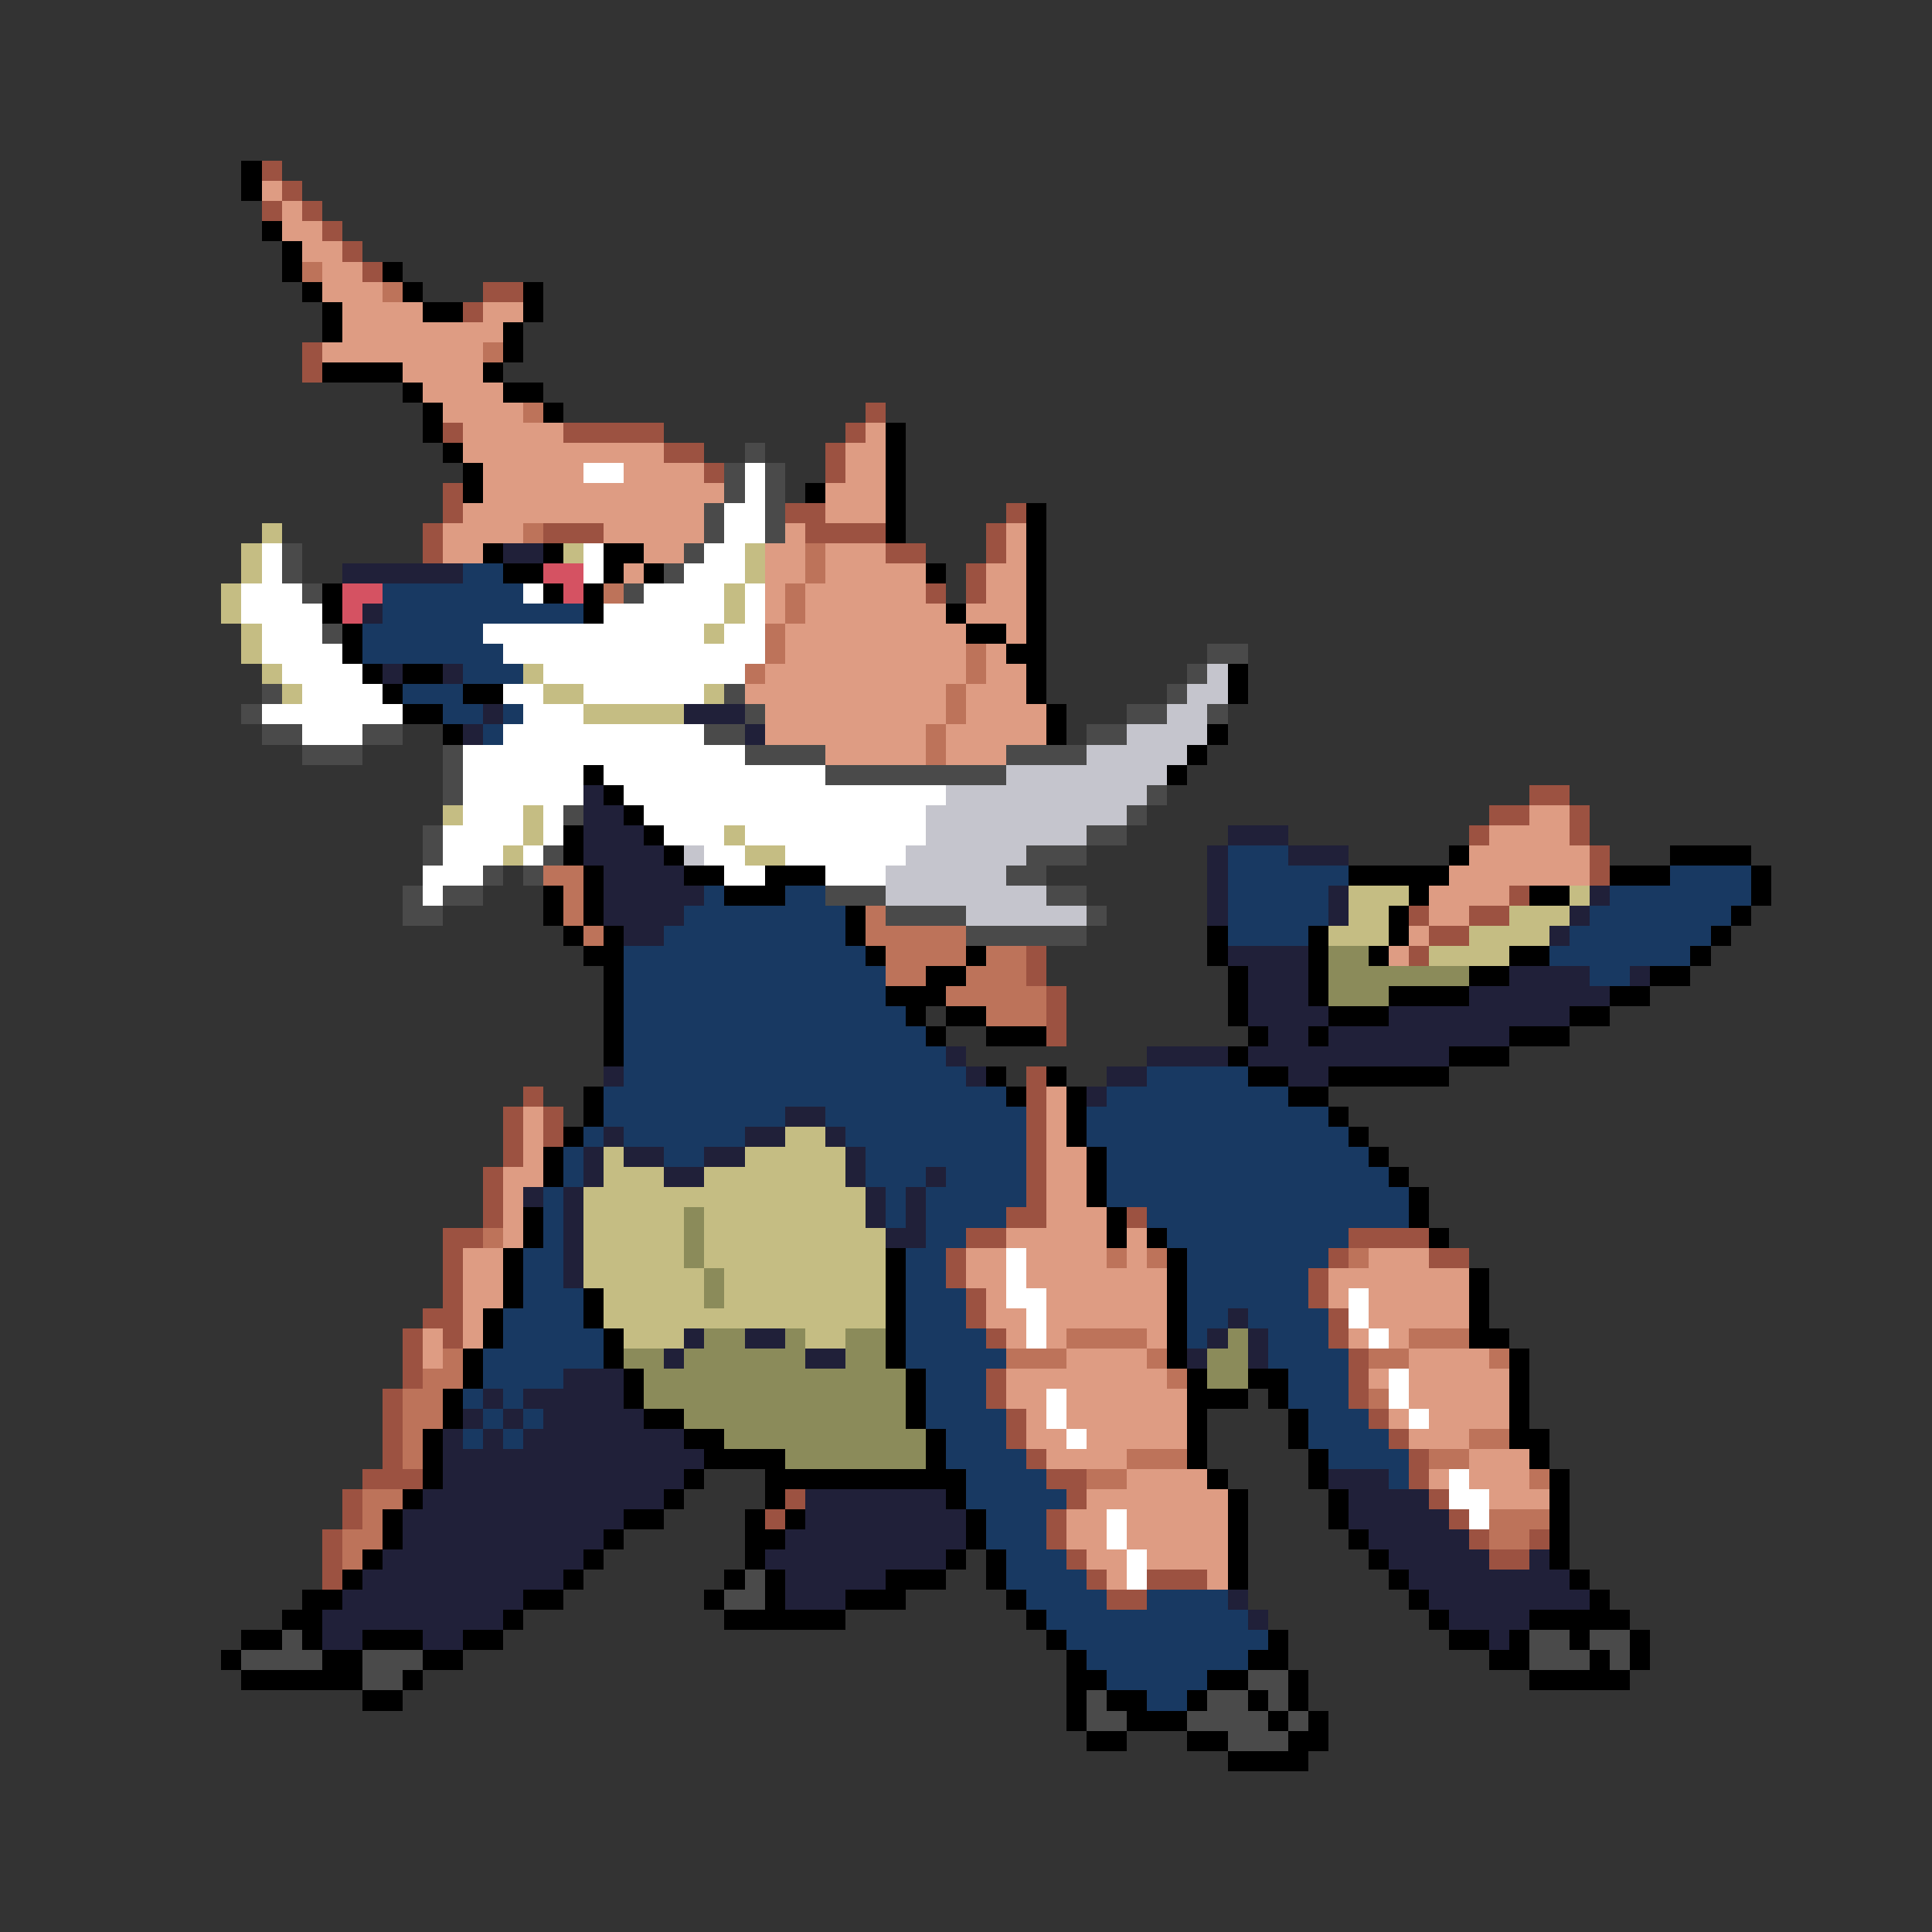 <svg xmlns="http://www.w3.org/2000/svg" viewBox="0 -0.5 96 96" shape-rendering="crispEdges">
<rect x="0" y="-0.5" width="96" height="96" fill="#333333" stroke="none"/>
<path stroke="#000000" d="M12 8h1M12 9h1M13 11h1M14 12h1M14 13h1M19 13h1M15 14h1M20 14h1M26 14h1M16 15h1M21 15h2M26 15h1M16 16h1M25 16h1M25 17h1M16 18h4M24 18h1M20 19h1M25 19h2M21 20h1M27 20h1M21 21h1M44 21h1M22 22h1M44 22h1M23 23h1M44 23h1M23 24h1M40 24h1M44 24h1M44 25h1M51 25h1M44 26h1M51 26h1M24 27h1M27 27h1M30 27h2M51 27h1M25 28h2M30 28h1M32 28h1M46 28h1M51 28h1M16 29h1M27 29h1M29 29h1M51 29h1M16 30h1M29 30h1M47 30h1M51 30h1M17 31h1M48 31h2M51 31h1M17 32h1M50 32h2M18 33h1M20 33h2M51 33h1M61 33h1M19 34h1M23 34h2M51 34h1M61 34h1M20 35h2M52 35h1M22 36h1M52 36h1M60 36h1M59 37h1M29 38h1M58 38h1M30 39h1M31 40h1M28 41h1M32 41h1M28 42h1M33 42h1M72 42h1M83 42h4M29 43h1M34 43h2M38 43h3M67 43h5M80 43h3M87 43h1M27 44h1M29 44h1M36 44h3M70 44h1M76 44h2M87 44h1M27 45h1M29 45h1M42 45h1M69 45h1M86 45h1M28 46h1M30 46h1M42 46h1M60 46h1M65 46h1M69 46h1M85 46h1M29 47h2M43 47h1M48 47h1M60 47h1M65 47h1M68 47h1M75 47h2M84 47h1M30 48h1M46 48h2M61 48h1M65 48h1M73 48h2M82 48h2M30 49h1M44 49h3M61 49h1M65 49h1M69 49h4M80 49h2M30 50h1M45 50h1M47 50h2M61 50h1M66 50h3M78 50h2M30 51h1M46 51h1M49 51h3M62 51h1M65 51h1M75 51h3M30 52h1M61 52h1M72 52h3M49 53h1M52 53h1M62 53h2M66 53h6M29 54h1M50 54h1M53 54h1M64 54h2M29 55h1M53 55h1M66 55h1M28 56h1M53 56h1M67 56h1M27 57h1M54 57h1M68 57h1M27 58h1M54 58h1M69 58h1M54 59h1M70 59h1M26 60h1M55 60h1M70 60h1M26 61h1M55 61h1M57 61h1M71 61h1M25 62h1M44 62h1M58 62h1M25 63h1M44 63h1M58 63h1M73 63h1M25 64h1M29 64h1M44 64h1M58 64h1M73 64h1M24 65h1M29 65h1M44 65h1M58 65h1M73 65h1M24 66h1M30 66h1M44 66h1M58 66h1M73 66h2M23 67h1M30 67h1M44 67h1M58 67h1M75 67h1M23 68h1M31 68h1M45 68h1M59 68h1M62 68h2M75 68h1M22 69h1M31 69h1M45 69h1M59 69h3M63 69h1M75 69h1M22 70h1M32 70h2M45 70h1M59 70h1M64 70h1M75 70h1M21 71h1M34 71h2M46 71h1M59 71h1M64 71h1M75 71h2M21 72h1M35 72h4M46 72h1M59 72h1M65 72h1M76 72h1M21 73h1M34 73h1M38 73h10M60 73h1M65 73h1M77 73h1M20 74h1M33 74h1M38 74h1M47 74h1M61 74h1M66 74h1M77 74h1M19 75h1M31 75h2M37 75h1M39 75h1M48 75h1M61 75h1M66 75h1M77 75h1M19 76h1M30 76h1M37 76h2M48 76h1M61 76h1M67 76h1M77 76h1M18 77h1M29 77h1M37 77h1M47 77h1M49 77h1M61 77h1M68 77h1M77 77h1M17 78h1M28 78h1M36 78h1M38 78h1M44 78h3M49 78h1M61 78h1M69 78h1M78 78h1M15 79h2M26 79h2M35 79h1M38 79h1M42 79h3M50 79h1M70 79h1M79 79h1M14 80h2M25 80h1M36 80h6M51 80h1M71 80h1M76 80h5M12 81h2M15 81h1M18 81h3M23 81h2M52 81h1M63 81h1M72 81h2M75 81h1M78 81h1M81 81h1M11 82h1M16 82h2M21 82h2M53 82h1M62 82h2M74 82h2M79 82h1M81 82h1M12 83h6M20 83h1M53 83h2M60 83h2M64 83h1M76 83h5M18 84h2M53 84h1M55 84h2M59 84h1M62 84h1M64 84h1M53 85h1M56 85h3M63 85h1M65 85h1M54 86h2M59 86h2M64 86h2M61 87h4" />
<path stroke="#9c5241" d="M13 8h1M14 9h1M13 10h1M15 10h1M16 11h1M17 12h1M18 13h1M24 14h2M23 15h1M15 17h1M15 18h1M43 20h1M22 21h1M28 21h5M42 21h1M33 22h2M41 22h1M35 23h1M41 23h1M22 24h1M22 25h1M39 25h2M50 25h1M21 26h1M27 26h3M40 26h4M49 26h1M21 27h1M44 27h2M49 27h1M48 28h1M46 29h1M48 29h1M76 39h2M74 40h2M78 40h1M73 41h1M78 41h1M79 42h1M79 43h1M75 44h1M70 45h1M73 45h2M71 46h2M51 47h1M70 47h1M51 48h1M52 49h1M52 50h1M52 51h1M51 53h1M26 54h1M51 54h1M25 55h1M27 55h1M51 55h1M25 56h1M27 56h1M51 56h1M25 57h1M51 57h1M24 58h1M51 58h1M24 59h1M51 59h1M24 60h1M50 60h2M56 60h1M22 61h2M48 61h2M67 61h4M22 62h1M47 62h1M66 62h1M71 62h2M22 63h1M47 63h1M65 63h1M22 64h1M48 64h1M65 64h1M21 65h2M48 65h1M66 65h1M20 66h1M22 66h1M49 66h1M66 66h1M20 67h1M67 67h1M20 68h1M49 68h1M67 68h1M19 69h1M49 69h1M67 69h1M19 70h1M50 70h1M68 70h1M19 71h1M50 71h1M69 71h1M19 72h1M51 72h1M70 72h1M18 73h3M52 73h2M70 73h1M17 74h1M39 74h1M53 74h1M71 74h1M17 75h1M38 75h1M52 75h1M72 75h1M16 76h1M52 76h1M73 76h1M76 76h1M16 77h1M53 77h1M74 77h2M16 78h1M54 78h1M57 78h3M55 79h2" />
<path stroke="#de9c83" d="M13 9h1M14 10h1M14 11h2M15 12h2M16 13h2M16 14h3M17 15h4M24 15h2M17 16h8M16 17h8M20 18h4M21 19h4M22 20h4M23 21h5M43 21h1M23 22h10M42 22h2M24 23h5M31 23h4M42 23h2M24 24h12M41 24h3M23 25h12M41 25h3M22 26h4M30 26h5M39 26h1M50 26h1M22 27h2M32 27h2M38 27h2M41 27h3M50 27h1M31 28h1M38 28h2M41 28h5M49 28h2M38 29h1M40 29h6M49 29h2M38 30h1M40 30h7M48 30h3M39 31h9M50 31h1M39 32h9M49 32h1M38 33h10M49 33h2M37 34h10M48 34h3M38 35h9M48 35h4M38 36h8M47 36h5M41 37h5M47 37h3M76 40h2M74 41h4M73 42h6M72 43h7M71 44h4M71 45h2M70 46h1M69 47h1M52 54h1M26 55h1M52 55h1M26 56h1M52 56h1M26 57h1M52 57h2M25 58h2M52 58h2M25 59h1M52 59h2M25 60h1M52 60h3M25 61h1M50 61h5M56 61h1M23 62h2M48 62h2M51 62h4M56 62h1M68 62h3M23 63h2M48 63h2M51 63h7M66 63h7M23 64h2M49 64h1M52 64h6M66 64h1M68 64h5M23 65h1M49 65h2M52 65h6M68 65h5M21 66h1M23 66h1M50 66h1M52 66h1M57 66h1M67 66h1M69 66h1M21 67h1M53 67h4M70 67h4M50 68h8M68 68h1M70 68h5M50 69h2M53 69h6M70 69h5M51 70h1M53 70h6M69 70h1M71 70h4M51 71h2M54 71h5M70 71h3M52 72h4M73 72h3M56 73h4M71 73h1M73 73h3M54 74h7M74 74h3M53 75h2M56 75h5M53 76h2M56 76h5M54 77h2M57 77h4M55 78h1M60 78h1" />
<path stroke="#bd735a" d="M15 13h1M19 14h1M24 17h1M26 20h1M26 26h1M40 27h1M40 28h1M30 29h1M39 29h1M39 30h1M38 31h1M38 32h1M48 32h1M37 33h1M48 33h1M47 34h1M47 35h1M46 36h1M46 37h1M27 43h2M28 44h1M28 45h1M43 45h1M29 46h1M43 46h5M44 47h4M49 47h2M44 48h2M48 48h3M47 49h5M49 50h3M24 61h1M55 62h1M57 62h1M67 62h1M53 66h4M70 66h3M22 67h1M50 67h3M57 67h1M68 67h2M74 67h1M21 68h2M58 68h1M20 69h2M68 69h1M20 70h2M20 71h1M73 71h2M20 72h1M56 72h3M71 72h2M54 73h2M76 73h1M18 74h2M18 75h1M74 75h3M17 76h2M74 76h2M17 77h1" />
<path stroke="#4a4a4a" d="M37 22h1M36 23h1M38 23h1M36 24h1M38 24h1M35 25h1M38 25h1M35 26h1M38 26h1M14 27h1M34 27h1M14 28h1M33 28h1M15 29h1M31 29h1M16 31h1M60 32h2M59 33h1M13 34h1M36 34h1M58 34h1M12 35h1M37 35h1M56 35h2M60 35h1M13 36h2M18 36h2M35 36h2M54 36h2M15 37h3M22 37h1M37 37h4M50 37h4M22 38h1M41 38h9M22 39h1M57 39h1M28 40h1M56 40h1M21 41h1M54 41h2M21 42h1M27 42h1M51 42h3M24 43h1M26 43h1M50 43h2M20 44h1M22 44h2M41 44h3M52 44h2M20 45h2M44 45h4M54 45h1M48 46h6M37 78h1M36 79h2M14 81h1M76 81h2M79 81h2M12 82h4M18 82h3M76 82h3M80 82h1M18 83h2M62 83h2M54 84h1M60 84h2M63 84h1M54 85h2M59 85h4M64 85h1M61 86h3" />
<path stroke="#ffffff" d="M29 23h2M37 23h1M37 24h1M36 25h2M36 26h2M13 27h1M29 27h1M35 27h2M13 28h1M29 28h1M34 28h3M12 29h3M26 29h1M32 29h4M37 29h1M12 30h4M30 30h6M37 30h1M13 31h3M24 31h11M36 31h2M13 32h4M25 32h13M14 33h4M27 33h10M15 34h4M25 34h2M29 34h6M13 35h7M26 35h3M15 36h3M25 36h10M23 37h14M23 38h6M30 38h11M23 39h6M31 39h16M23 40h3M27 40h1M32 40h14M22 41h4M27 41h1M33 41h3M37 41h9M22 42h3M26 42h1M35 42h2M39 42h6M21 43h3M36 43h2M41 43h3M21 44h1M50 62h1M50 63h1M50 64h2M67 64h1M51 65h1M67 65h1M51 66h1M68 66h1M69 68h1M52 69h1M69 69h1M52 70h1M70 70h1M53 71h1M72 73h1M72 74h2M55 75h1M73 75h1M55 76h1M56 77h1M56 78h1" />
<path stroke="#c5bd83" d="M13 26h1M12 27h1M28 27h1M37 27h1M12 28h1M37 28h1M11 29h1M36 29h1M11 30h1M36 30h1M12 31h1M35 31h1M12 32h1M13 33h1M26 33h1M14 34h1M27 34h2M35 34h1M29 35h5M22 40h1M26 40h1M26 41h1M36 41h1M25 42h1M37 42h2M67 44h3M78 44h1M67 45h2M75 45h3M66 46h3M73 46h4M71 47h4M39 56h2M30 57h1M37 57h5M30 58h3M35 58h7M29 59h14M29 60h5M35 60h8M29 61h5M35 61h9M29 62h5M35 62h9M29 63h6M36 63h8M30 64h5M36 64h8M30 65h14M31 66h3M40 66h2" />
<path stroke="#202039" d="M25 27h2M17 28h6M18 30h1M19 33h1M22 33h1M24 35h1M34 35h3M23 36h1M37 36h1M29 39h1M29 40h2M29 41h3M61 41h3M29 42h4M60 42h1M64 42h3M30 43h4M60 43h1M30 44h5M60 44h1M66 44h1M79 44h1M30 45h4M60 45h1M66 45h1M78 45h1M31 46h2M77 46h1M61 47h4M62 48h3M75 48h4M81 48h1M62 49h3M73 49h7M62 50h4M69 50h9M63 51h2M66 51h9M47 52h1M57 52h4M62 52h10M30 53h1M48 53h1M55 53h2M64 53h2M54 54h1M39 55h2M30 56h1M37 56h2M41 56h1M29 57h1M31 57h2M35 57h2M42 57h1M29 58h1M33 58h2M42 58h1M46 58h1M26 59h1M28 59h1M43 59h1M45 59h1M28 60h1M43 60h1M45 60h1M28 61h1M44 61h2M28 62h1M28 63h1M61 65h1M34 66h1M37 66h2M60 66h1M62 66h1M33 67h1M40 67h2M59 67h1M62 67h1M28 68h3M24 69h1M26 69h5M23 70h1M25 70h1M27 70h5M22 71h1M24 71h1M26 71h8M22 72h13M22 73h12M66 73h3M21 74h12M40 74h7M67 74h4M20 75h11M40 75h8M67 75h5M20 76h10M39 76h9M68 76h5M19 77h10M38 77h9M69 77h5M76 77h1M18 78h10M39 78h5M70 78h8M17 79h9M39 79h3M61 79h1M71 79h8M16 80h9M62 80h1M72 80h4M16 81h2M21 81h2M74 81h1" />
<path stroke="#183962" d="M23 28h2M19 29h7M19 30h10M18 31h6M18 32h7M23 33h3M20 34h3M22 35h2M25 35h1M24 36h1M61 42h3M61 43h6M83 43h4M35 44h1M39 44h2M61 44h5M80 44h7M34 45h8M61 45h5M79 45h7M33 46h9M61 46h4M78 46h7M31 47h12M77 47h7M31 48h13M79 48h2M31 49h13M31 50h14M31 51h15M31 52h16M31 53h17M57 53h5M30 54h20M55 54h9M30 55h9M41 55h10M54 55h12M29 56h1M31 56h6M42 56h9M54 56h13M28 57h1M33 57h2M43 57h8M55 57h13M28 58h1M43 58h3M47 58h4M55 58h14M27 59h1M44 59h1M46 59h5M55 59h15M27 60h1M44 60h1M46 60h4M57 60h13M27 61h1M46 61h2M58 61h9M26 62h2M45 62h2M59 62h7M26 63h2M45 63h2M59 63h6M26 64h3M45 64h3M59 64h6M25 65h4M45 65h3M59 65h2M62 65h4M25 66h5M45 66h4M59 66h1M63 66h3M24 67h6M45 67h5M63 67h4M24 68h4M46 68h3M64 68h3M23 69h1M25 69h1M46 69h3M64 69h3M24 70h1M26 70h1M46 70h4M65 70h3M23 71h1M25 71h1M47 71h3M65 71h4M47 72h4M66 72h4M48 73h4M69 73h1M48 74h5M49 75h3M49 76h3M50 77h3M50 78h4M51 79h4M57 79h4M52 80h10M53 81h10M54 82h8M55 83h5M57 84h2" />
<path stroke="#d55262" d="M27 28h2M17 29h2M28 29h1M17 30h1" />
<path stroke="#c5c5cd" d="M60 33h1M59 34h2M58 35h2M56 36h4M54 37h5M50 38h8M47 39h10M46 40h10M46 41h8M34 42h1M45 42h6M44 43h6M44 44h8M48 45h6" />
<path stroke="#8b8b5a" d="M66 47h2M66 48h7M66 49h3M34 60h1M34 61h1M34 62h1M35 63h1M35 64h1M35 66h2M39 66h1M42 66h2M61 66h1M31 67h2M34 67h6M42 67h2M60 67h2M32 68h13M60 68h2M32 69h13M34 70h11M36 71h10M39 72h7" />
</svg>